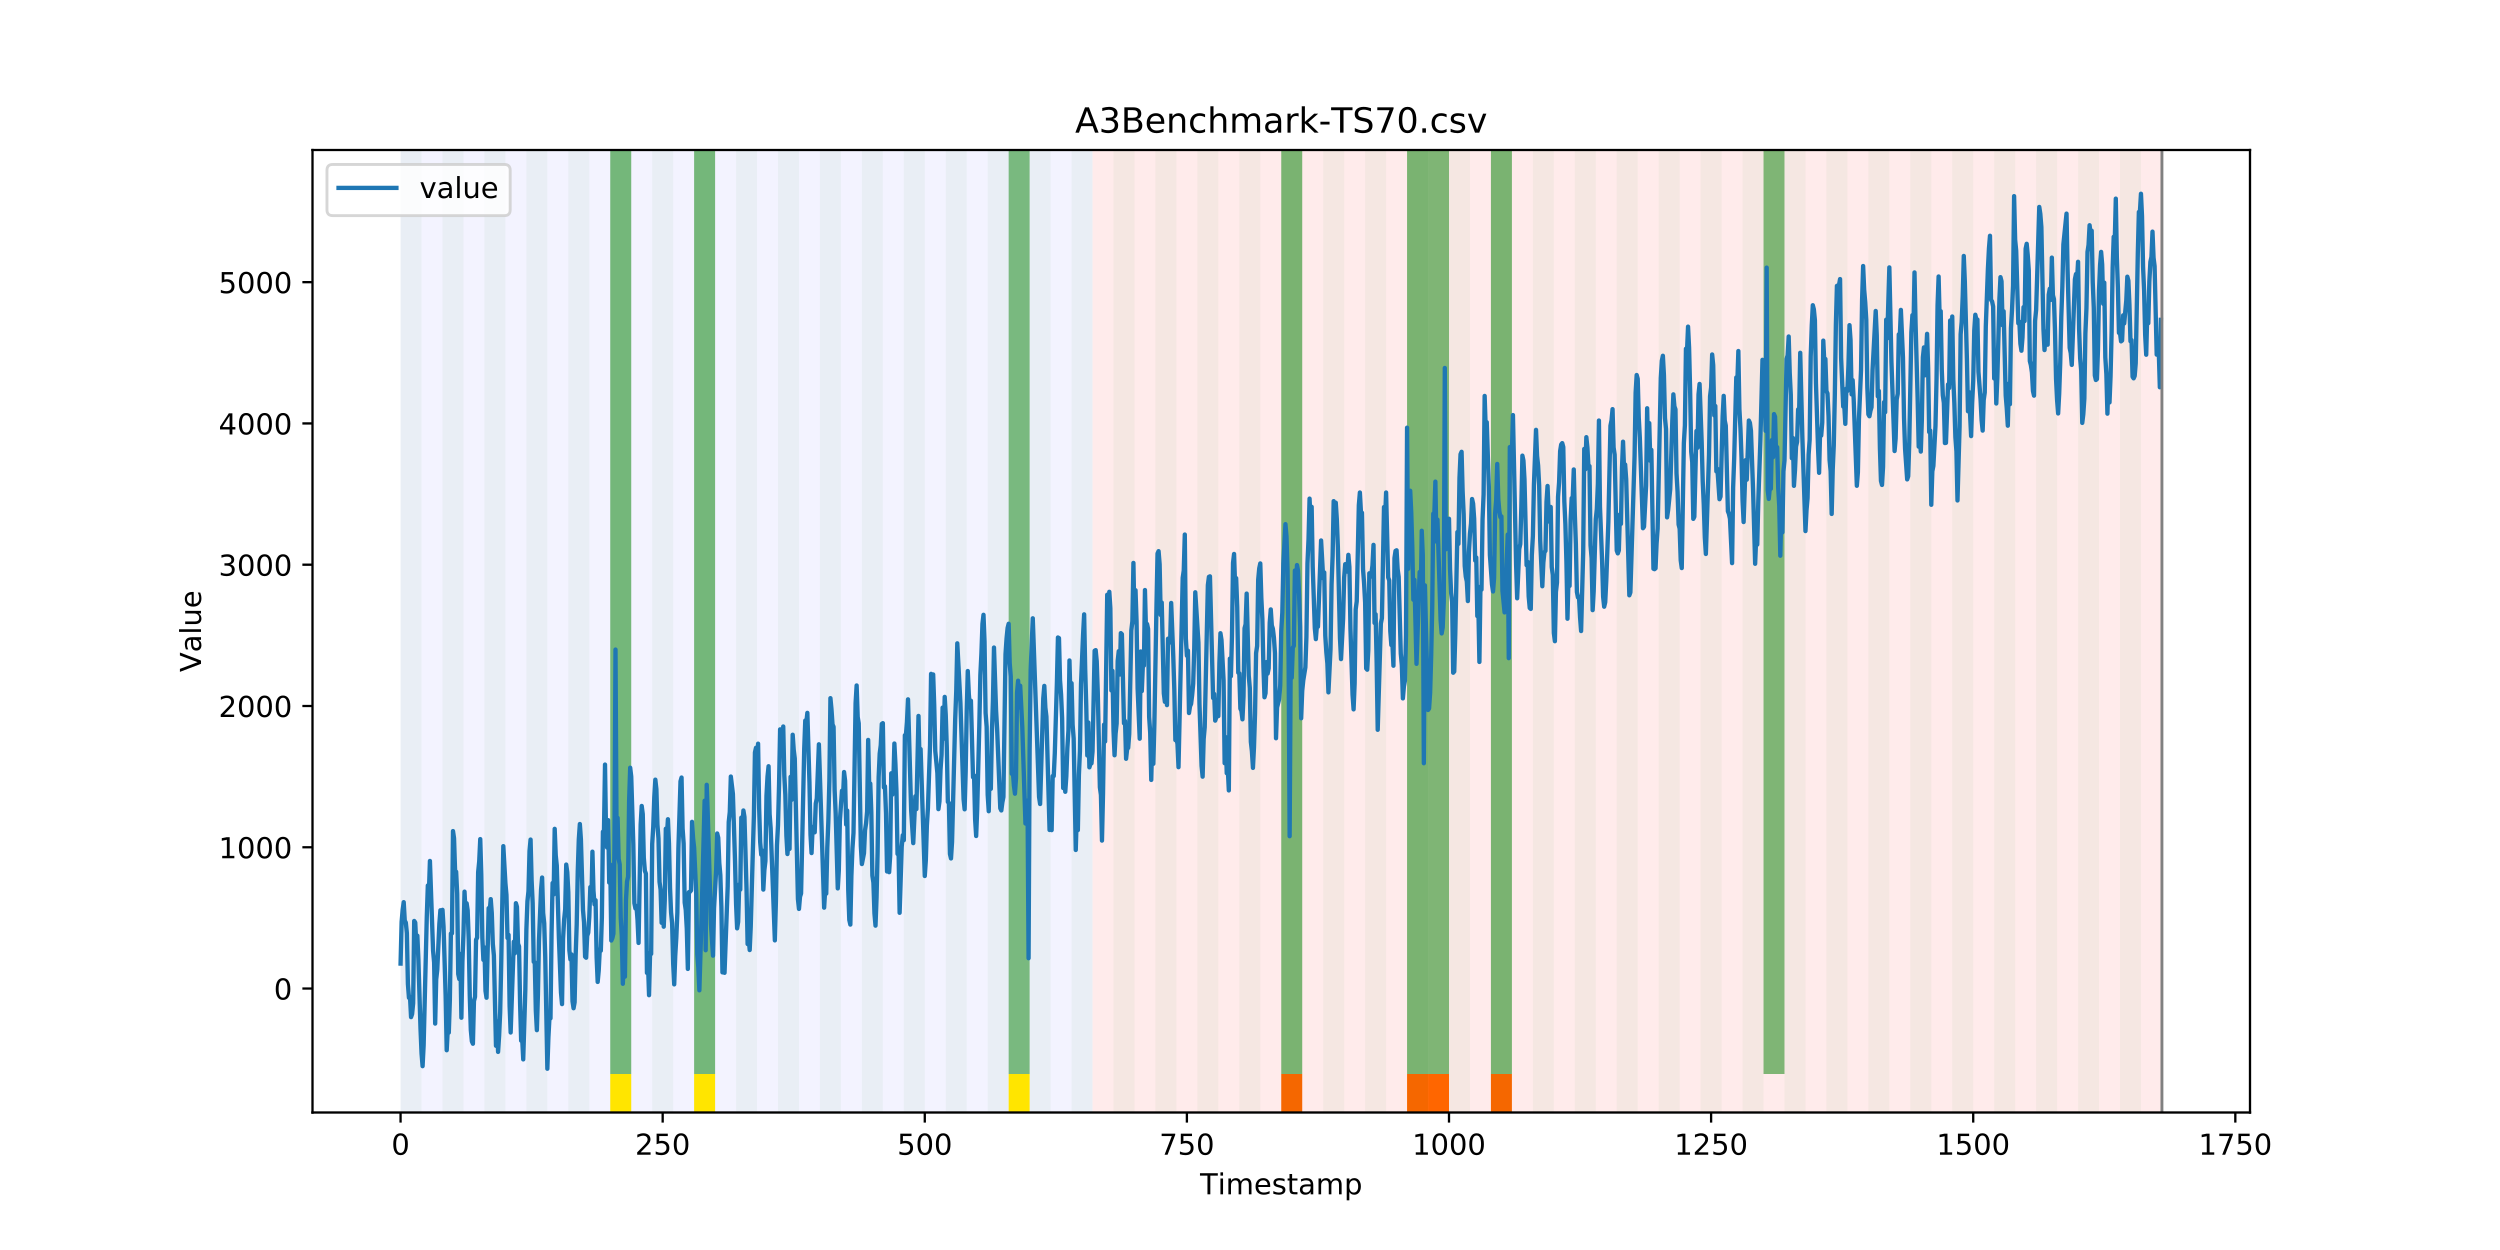 <?xml version="1.0" encoding="utf-8" standalone="no"?>
<!DOCTYPE svg PUBLIC "-//W3C//DTD SVG 1.1//EN"
  "http://www.w3.org/Graphics/SVG/1.1/DTD/svg11.dtd">
<!-- Created with matplotlib (https://matplotlib.org/) -->
<svg height="432pt" version="1.1" viewBox="0 0 864 432" width="864pt" xmlns="http://www.w3.org/2000/svg" xmlns:xlink="http://www.w3.org/1999/xlink">
 <defs>
  <style type="text/css">
*{stroke-linecap:butt;stroke-linejoin:round;}
  </style>
 </defs>
 <g id="figure_1">
  <g id="patch_1">
   <path d="M 0 432 
L 864 432 
L 864 0 
L 0 0 
z
" style="fill:#ffffff;"/>
  </g>
  <g id="axes_1">
   <g id="patch_2">
    <path d="M 108 384.48 
L 777.6 384.48 
L 777.6 51.84 
L 108 51.84 
z
" style="fill:#ffffff;"/>
   </g>
   <g id="patch_3">
    <path clip-path="url(#pd9ce1d34fd)" d="M 138.436 384.48 
L 138.436 51.84 
L 377.579 51.84 
L 377.579 384.48 
z
" style="fill:#0000ff;opacity:0.05;"/>
   </g>
   <g id="patch_4">
    <path clip-path="url(#pd9ce1d34fd)" d="M 377.579 384.48 
L 377.579 51.84 
L 747.164 51.84 
L 747.164 384.48 
z
" style="fill:#ff0000;opacity:0.08;"/>
   </g>
   <g id="patch_5">
    <path clip-path="url(#pd9ce1d34fd)" d="M 138.436 384.48 
L 138.436 51.84 
L 145.683 51.84 
L 145.683 384.48 
z
" style="fill:#008000;opacity:0.04;"/>
   </g>
   <g id="patch_6">
    <path clip-path="url(#pd9ce1d34fd)" d="M 152.93 384.48 
L 152.93 51.84 
L 160.177 51.84 
L 160.177 384.48 
z
" style="fill:#008000;opacity:0.04;"/>
   </g>
   <g id="patch_7">
    <path clip-path="url(#pd9ce1d34fd)" d="M 167.423 384.48 
L 167.423 51.84 
L 174.67 51.84 
L 174.67 384.48 
z
" style="fill:#008000;opacity:0.04;"/>
   </g>
   <g id="patch_8">
    <path clip-path="url(#pd9ce1d34fd)" d="M 181.917 384.48 
L 181.917 51.84 
L 189.164 51.84 
L 189.164 384.48 
z
" style="fill:#008000;opacity:0.04;"/>
   </g>
   <g id="patch_9">
    <path clip-path="url(#pd9ce1d34fd)" d="M 196.41 384.48 
L 196.41 51.84 
L 203.657 51.84 
L 203.657 384.48 
z
" style="fill:#008000;opacity:0.04;"/>
   </g>
   <g id="patch_10">
    <path clip-path="url(#pd9ce1d34fd)" d="M 442.8 384.48 
L 442.8 371.174 
L 450.047 371.174 
L 450.047 384.48 
z
" style="fill:#ff6600;"/>
   </g>
   <g id="patch_11">
    <path clip-path="url(#pd9ce1d34fd)" d="M 210.904 384.48 
L 210.904 51.84 
L 218.151 51.84 
L 218.151 384.48 
z
" style="fill:#008000;opacity:0.04;"/>
   </g>
   <g id="patch_12">
    <path clip-path="url(#pd9ce1d34fd)" d="M 210.904 371.174 
L 210.904 51.84 
L 218.151 51.84 
L 218.151 371.174 
z
" style="fill:#008000;opacity:0.5;"/>
   </g>
   <g id="patch_13">
    <path clip-path="url(#pd9ce1d34fd)" d="M 210.904 384.48 
L 210.904 371.174 
L 218.151 371.174 
L 218.151 384.48 
z
" style="fill:#ffe500;"/>
   </g>
   <g id="patch_14">
    <path clip-path="url(#pd9ce1d34fd)" d="M 225.397 384.48 
L 225.397 51.84 
L 232.644 51.84 
L 232.644 384.48 
z
" style="fill:#008000;opacity:0.04;"/>
   </g>
   <g id="patch_15">
    <path clip-path="url(#pd9ce1d34fd)" d="M 239.891 384.48 
L 239.891 51.84 
L 247.138 51.84 
L 247.138 384.48 
z
" style="fill:#008000;opacity:0.04;"/>
   </g>
   <g id="patch_16">
    <path clip-path="url(#pd9ce1d34fd)" d="M 239.891 371.174 
L 239.891 51.84 
L 247.138 51.84 
L 247.138 371.174 
z
" style="fill:#008000;opacity:0.5;"/>
   </g>
   <g id="patch_17">
    <path clip-path="url(#pd9ce1d34fd)" d="M 239.891 384.48 
L 239.891 371.174 
L 247.138 371.174 
L 247.138 384.48 
z
" style="fill:#ffe500;"/>
   </g>
   <g id="patch_18">
    <path clip-path="url(#pd9ce1d34fd)" d="M 486.281 384.48 
L 486.281 371.174 
L 493.527 371.174 
L 493.527 384.48 
z
" style="fill:#ff6600;"/>
   </g>
   <g id="patch_19">
    <path clip-path="url(#pd9ce1d34fd)" d="M 254.384 384.48 
L 254.384 51.84 
L 261.631 51.84 
L 261.631 384.48 
z
" style="fill:#008000;opacity:0.04;"/>
   </g>
   <g id="patch_20">
    <path clip-path="url(#pd9ce1d34fd)" d="M 493.527 384.48 
L 493.527 371.174 
L 500.774 371.174 
L 500.774 384.48 
z
" style="fill:#ff6600;"/>
   </g>
   <g id="patch_21">
    <path clip-path="url(#pd9ce1d34fd)" d="M 268.878 384.48 
L 268.878 51.84 
L 276.125 51.84 
L 276.125 384.48 
z
" style="fill:#008000;opacity:0.04;"/>
   </g>
   <g id="patch_22">
    <path clip-path="url(#pd9ce1d34fd)" d="M 515.268 384.48 
L 515.268 371.174 
L 522.514 371.174 
L 522.514 384.48 
z
" style="fill:#ff6600;"/>
   </g>
   <g id="patch_23">
    <path clip-path="url(#pd9ce1d34fd)" d="M 283.371 384.48 
L 283.371 51.84 
L 290.618 51.84 
L 290.618 384.48 
z
" style="fill:#008000;opacity:0.04;"/>
   </g>
   <g id="patch_24">
    <path clip-path="url(#pd9ce1d34fd)" d="M 297.865 384.48 
L 297.865 51.84 
L 305.112 51.84 
L 305.112 384.48 
z
" style="fill:#008000;opacity:0.04;"/>
   </g>
   <g id="patch_25">
    <path clip-path="url(#pd9ce1d34fd)" d="M 312.358 384.48 
L 312.358 51.84 
L 319.605 51.84 
L 319.605 384.48 
z
" style="fill:#008000;opacity:0.04;"/>
   </g>
   <g id="patch_26">
    <path clip-path="url(#pd9ce1d34fd)" d="M 326.852 384.48 
L 326.852 51.84 
L 334.099 51.84 
L 334.099 384.48 
z
" style="fill:#008000;opacity:0.04;"/>
   </g>
   <g id="patch_27">
    <path clip-path="url(#pd9ce1d34fd)" d="M 341.345 384.48 
L 341.345 51.84 
L 348.592 51.84 
L 348.592 384.48 
z
" style="fill:#008000;opacity:0.04;"/>
   </g>
   <g id="patch_28">
    <path clip-path="url(#pd9ce1d34fd)" d="M 348.592 371.174 
L 348.592 51.84 
L 355.839 51.84 
L 355.839 371.174 
z
" style="fill:#008000;opacity:0.5;"/>
   </g>
   <g id="patch_29">
    <path clip-path="url(#pd9ce1d34fd)" d="M 348.592 384.48 
L 348.592 371.174 
L 355.839 371.174 
L 355.839 384.48 
z
" style="fill:#ffe500;"/>
   </g>
   <g id="patch_30">
    <path clip-path="url(#pd9ce1d34fd)" d="M 355.839 384.48 
L 355.839 51.84 
L 363.086 51.84 
L 363.086 384.48 
z
" style="fill:#008000;opacity:0.04;"/>
   </g>
   <g id="patch_31">
    <path clip-path="url(#pd9ce1d34fd)" d="M 370.332 384.48 
L 370.332 51.84 
L 377.579 51.84 
L 377.579 384.48 
z
" style="fill:#008000;opacity:0.04;"/>
   </g>
   <g id="patch_32">
    <path clip-path="url(#pd9ce1d34fd)" d="M 384.826 384.48 
L 384.826 51.84 
L 392.073 51.84 
L 392.073 384.48 
z
" style="fill:#008000;opacity:0.04;"/>
   </g>
   <g id="patch_33">
    <path clip-path="url(#pd9ce1d34fd)" d="M 399.319 384.48 
L 399.319 51.84 
L 406.566 51.84 
L 406.566 384.48 
z
" style="fill:#008000;opacity:0.04;"/>
   </g>
   <g id="patch_34">
    <path clip-path="url(#pd9ce1d34fd)" d="M 413.813 384.48 
L 413.813 51.84 
L 421.06 51.84 
L 421.06 384.48 
z
" style="fill:#008000;opacity:0.04;"/>
   </g>
   <g id="patch_35">
    <path clip-path="url(#pd9ce1d34fd)" d="M 428.306 384.48 
L 428.306 51.84 
L 435.553 51.84 
L 435.553 384.48 
z
" style="fill:#008000;opacity:0.04;"/>
   </g>
   <g id="patch_36">
    <path clip-path="url(#pd9ce1d34fd)" d="M 442.8 384.48 
L 442.8 51.84 
L 450.047 51.84 
L 450.047 384.48 
z
" style="fill:#008000;opacity:0.04;"/>
   </g>
   <g id="patch_37">
    <path clip-path="url(#pd9ce1d34fd)" d="M 442.8 371.174 
L 442.8 51.84 
L 450.047 51.84 
L 450.047 371.174 
z
" style="fill:#008000;opacity:0.5;"/>
   </g>
   <g id="patch_38">
    <path clip-path="url(#pd9ce1d34fd)" d="M 457.294 384.48 
L 457.294 51.84 
L 464.54 51.84 
L 464.54 384.48 
z
" style="fill:#008000;opacity:0.04;"/>
   </g>
   <g id="patch_39">
    <path clip-path="url(#pd9ce1d34fd)" d="M 471.787 384.48 
L 471.787 51.84 
L 479.034 51.84 
L 479.034 384.48 
z
" style="fill:#008000;opacity:0.04;"/>
   </g>
   <g id="patch_40">
    <path clip-path="url(#pd9ce1d34fd)" d="M 486.281 384.48 
L 486.281 51.84 
L 493.527 51.84 
L 493.527 384.48 
z
" style="fill:#008000;opacity:0.04;"/>
   </g>
   <g id="patch_41">
    <path clip-path="url(#pd9ce1d34fd)" d="M 486.281 371.174 
L 486.281 51.84 
L 493.527 51.84 
L 493.527 371.174 
z
" style="fill:#008000;opacity:0.5;"/>
   </g>
   <g id="patch_42">
    <path clip-path="url(#pd9ce1d34fd)" d="M 493.527 371.174 
L 493.527 51.84 
L 500.774 51.84 
L 500.774 371.174 
z
" style="fill:#008000;opacity:0.5;"/>
   </g>
   <g id="patch_43">
    <path clip-path="url(#pd9ce1d34fd)" d="M 500.774 384.48 
L 500.774 51.84 
L 508.021 51.84 
L 508.021 384.48 
z
" style="fill:#008000;opacity:0.04;"/>
   </g>
   <g id="patch_44">
    <path clip-path="url(#pd9ce1d34fd)" d="M 515.268 384.48 
L 515.268 51.84 
L 522.514 51.84 
L 522.514 384.48 
z
" style="fill:#008000;opacity:0.04;"/>
   </g>
   <g id="patch_45">
    <path clip-path="url(#pd9ce1d34fd)" d="M 515.268 371.174 
L 515.268 51.84 
L 522.514 51.84 
L 522.514 371.174 
z
" style="fill:#008000;opacity:0.5;"/>
   </g>
   <g id="patch_46">
    <path clip-path="url(#pd9ce1d34fd)" d="M 529.761 384.48 
L 529.761 51.84 
L 537.008 51.84 
L 537.008 384.48 
z
" style="fill:#008000;opacity:0.04;"/>
   </g>
   <g id="patch_47">
    <path clip-path="url(#pd9ce1d34fd)" d="M 544.255 384.48 
L 544.255 51.84 
L 551.501 51.84 
L 551.501 384.48 
z
" style="fill:#008000;opacity:0.04;"/>
   </g>
   <g id="patch_48">
    <path clip-path="url(#pd9ce1d34fd)" d="M 558.748 384.48 
L 558.748 51.84 
L 565.995 51.84 
L 565.995 384.48 
z
" style="fill:#008000;opacity:0.04;"/>
   </g>
   <g id="patch_49">
    <path clip-path="url(#pd9ce1d34fd)" d="M 573.242 384.48 
L 573.242 51.84 
L 580.488 51.84 
L 580.488 384.48 
z
" style="fill:#008000;opacity:0.04;"/>
   </g>
   <g id="patch_50">
    <path clip-path="url(#pd9ce1d34fd)" d="M 587.735 384.48 
L 587.735 51.84 
L 594.982 51.84 
L 594.982 384.48 
z
" style="fill:#008000;opacity:0.04;"/>
   </g>
   <g id="patch_51">
    <path clip-path="url(#pd9ce1d34fd)" d="M 602.229 384.48 
L 602.229 51.84 
L 609.475 51.84 
L 609.475 384.48 
z
" style="fill:#008000;opacity:0.04;"/>
   </g>
   <g id="patch_52">
    <path clip-path="url(#pd9ce1d34fd)" d="M 609.475 371.174 
L 609.475 51.84 
L 616.722 51.84 
L 616.722 371.174 
z
" style="fill:#008000;opacity:0.5;"/>
   </g>
   <g id="patch_53">
    <path clip-path="url(#pd9ce1d34fd)" d="M 616.722 384.48 
L 616.722 51.84 
L 623.969 51.84 
L 623.969 384.48 
z
" style="fill:#008000;opacity:0.04;"/>
   </g>
   <g id="patch_54">
    <path clip-path="url(#pd9ce1d34fd)" d="M 631.216 384.48 
L 631.216 51.84 
L 638.462 51.84 
L 638.462 384.48 
z
" style="fill:#008000;opacity:0.04;"/>
   </g>
   <g id="patch_55">
    <path clip-path="url(#pd9ce1d34fd)" d="M 645.709 384.48 
L 645.709 51.84 
L 652.956 51.84 
L 652.956 384.48 
z
" style="fill:#008000;opacity:0.04;"/>
   </g>
   <g id="patch_56">
    <path clip-path="url(#pd9ce1d34fd)" d="M 660.203 384.48 
L 660.203 51.84 
L 667.449 51.84 
L 667.449 384.48 
z
" style="fill:#008000;opacity:0.04;"/>
   </g>
   <g id="patch_57">
    <path clip-path="url(#pd9ce1d34fd)" d="M 674.696 384.48 
L 674.696 51.84 
L 681.943 51.84 
L 681.943 384.48 
z
" style="fill:#008000;opacity:0.04;"/>
   </g>
   <g id="patch_58">
    <path clip-path="url(#pd9ce1d34fd)" d="M 689.19 384.48 
L 689.19 51.84 
L 696.436 51.84 
L 696.436 384.48 
z
" style="fill:#008000;opacity:0.04;"/>
   </g>
   <g id="patch_59">
    <path clip-path="url(#pd9ce1d34fd)" d="M 703.683 384.48 
L 703.683 51.84 
L 710.93 51.84 
L 710.93 384.48 
z
" style="fill:#008000;opacity:0.04;"/>
   </g>
   <g id="patch_60">
    <path clip-path="url(#pd9ce1d34fd)" d="M 718.177 384.48 
L 718.177 51.84 
L 725.423 51.84 
L 725.423 384.48 
z
" style="fill:#008000;opacity:0.04;"/>
   </g>
   <g id="patch_61">
    <path clip-path="url(#pd9ce1d34fd)" d="M 732.67 384.48 
L 732.67 51.84 
L 739.917 51.84 
L 739.917 384.48 
z
" style="fill:#008000;opacity:0.04;"/>
   </g>
   <g id="matplotlib.axis_1">
    <g id="xtick_1">
     <g id="line2d_1">
      <defs>
       <path d="M 0 0 
L 0 3.5 
" id="m6c5f9e47a3" style="stroke:#000000;stroke-width:0.8;"/>
      </defs>
      <g>
       <use style="stroke:#000000;stroke-width:0.8;" x="138.436" xlink:href="#m6c5f9e47a3" y="384.48"/>
      </g>
     </g>
     <g id="text_1">
      <!-- 0 -->
      <defs>
       <path d="M 31.781 66.406 
Q 24.172 66.406 20.328 58.906 
Q 16.5 51.422 16.5 36.375 
Q 16.5 21.391 20.328 13.891 
Q 24.172 6.391 31.781 6.391 
Q 39.453 6.391 43.281 13.891 
Q 47.125 21.391 47.125 36.375 
Q 47.125 51.422 43.281 58.906 
Q 39.453 66.406 31.781 66.406 
z
M 31.781 74.219 
Q 44.047 74.219 50.516 64.516 
Q 56.984 54.828 56.984 36.375 
Q 56.984 17.969 50.516 8.266 
Q 44.047 -1.422 31.781 -1.422 
Q 19.531 -1.422 13.062 8.266 
Q 6.594 17.969 6.594 36.375 
Q 6.594 54.828 13.062 64.516 
Q 19.531 74.219 31.781 74.219 
z
" id="DejaVuSans-48"/>
      </defs>
      <g transform="translate(135.255 399.078)scale(0.1 -0.1)">
       <use xlink:href="#DejaVuSans-48"/>
      </g>
     </g>
    </g>
    <g id="xtick_2">
     <g id="line2d_2">
      <g>
       <use style="stroke:#000000;stroke-width:0.8;" x="229.021" xlink:href="#m6c5f9e47a3" y="384.48"/>
      </g>
     </g>
     <g id="text_2">
      <!-- 250 -->
      <defs>
       <path d="M 19.188 8.297 
L 53.609 8.297 
L 53.609 0 
L 7.328 0 
L 7.328 8.297 
Q 12.938 14.109 22.625 23.891 
Q 32.328 33.688 34.812 36.531 
Q 39.547 41.844 41.422 45.531 
Q 43.312 49.219 43.312 52.781 
Q 43.312 58.594 39.234 62.25 
Q 35.156 65.922 28.609 65.922 
Q 23.969 65.922 18.812 64.312 
Q 13.672 62.703 7.812 59.422 
L 7.812 69.391 
Q 13.766 71.781 18.938 73 
Q 24.125 74.219 28.422 74.219 
Q 39.75 74.219 46.484 68.547 
Q 53.219 62.891 53.219 53.422 
Q 53.219 48.922 51.531 44.891 
Q 49.859 40.875 45.406 35.406 
Q 44.188 33.984 37.641 27.219 
Q 31.109 20.453 19.188 8.297 
z
" id="DejaVuSans-50"/>
       <path d="M 10.797 72.906 
L 49.516 72.906 
L 49.516 64.594 
L 19.828 64.594 
L 19.828 46.734 
Q 21.969 47.469 24.109 47.828 
Q 26.266 48.188 28.422 48.188 
Q 40.625 48.188 47.75 41.5 
Q 54.891 34.812 54.891 23.391 
Q 54.891 11.625 47.562 5.094 
Q 40.234 -1.422 26.906 -1.422 
Q 22.312 -1.422 17.547 -0.641 
Q 12.797 0.141 7.719 1.703 
L 7.719 11.625 
Q 12.109 9.234 16.797 8.062 
Q 21.484 6.891 26.703 6.891 
Q 35.156 6.891 40.078 11.328 
Q 45.016 15.766 45.016 23.391 
Q 45.016 31 40.078 35.438 
Q 35.156 39.891 26.703 39.891 
Q 22.75 39.891 18.812 39.016 
Q 14.891 38.141 10.797 36.281 
z
" id="DejaVuSans-53"/>
      </defs>
      <g transform="translate(219.477 399.078)scale(0.1 -0.1)">
       <use xlink:href="#DejaVuSans-50"/>
       <use x="63.623" xlink:href="#DejaVuSans-53"/>
       <use x="127.246" xlink:href="#DejaVuSans-48"/>
      </g>
     </g>
    </g>
    <g id="xtick_3">
     <g id="line2d_3">
      <g>
       <use style="stroke:#000000;stroke-width:0.8;" x="319.605" xlink:href="#m6c5f9e47a3" y="384.48"/>
      </g>
     </g>
     <g id="text_3">
      <!-- 500 -->
      <g transform="translate(310.061 399.078)scale(0.1 -0.1)">
       <use xlink:href="#DejaVuSans-53"/>
       <use x="63.623" xlink:href="#DejaVuSans-48"/>
       <use x="127.246" xlink:href="#DejaVuSans-48"/>
      </g>
     </g>
    </g>
    <g id="xtick_4">
     <g id="line2d_4">
      <g>
       <use style="stroke:#000000;stroke-width:0.8;" x="410.19" xlink:href="#m6c5f9e47a3" y="384.48"/>
      </g>
     </g>
     <g id="text_4">
      <!-- 750 -->
      <defs>
       <path d="M 8.203 72.906 
L 55.078 72.906 
L 55.078 68.703 
L 28.609 0 
L 18.312 0 
L 43.219 64.594 
L 8.203 64.594 
z
" id="DejaVuSans-55"/>
      </defs>
      <g transform="translate(400.646 399.078)scale(0.1 -0.1)">
       <use xlink:href="#DejaVuSans-55"/>
       <use x="63.623" xlink:href="#DejaVuSans-53"/>
       <use x="127.246" xlink:href="#DejaVuSans-48"/>
      </g>
     </g>
    </g>
    <g id="xtick_5">
     <g id="line2d_5">
      <g>
       <use style="stroke:#000000;stroke-width:0.8;" x="500.774" xlink:href="#m6c5f9e47a3" y="384.48"/>
      </g>
     </g>
     <g id="text_5">
      <!-- 1000 -->
      <defs>
       <path d="M 12.406 8.297 
L 28.516 8.297 
L 28.516 63.922 
L 10.984 60.406 
L 10.984 69.391 
L 28.422 72.906 
L 38.281 72.906 
L 38.281 8.297 
L 54.391 8.297 
L 54.391 0 
L 12.406 0 
z
" id="DejaVuSans-49"/>
      </defs>
      <g transform="translate(488.049 399.078)scale(0.1 -0.1)">
       <use xlink:href="#DejaVuSans-49"/>
       <use x="63.623" xlink:href="#DejaVuSans-48"/>
       <use x="127.246" xlink:href="#DejaVuSans-48"/>
       <use x="190.869" xlink:href="#DejaVuSans-48"/>
      </g>
     </g>
    </g>
    <g id="xtick_6">
     <g id="line2d_6">
      <g>
       <use style="stroke:#000000;stroke-width:0.8;" x="591.358" xlink:href="#m6c5f9e47a3" y="384.48"/>
      </g>
     </g>
     <g id="text_6">
      <!-- 1250 -->
      <g transform="translate(578.633 399.078)scale(0.1 -0.1)">
       <use xlink:href="#DejaVuSans-49"/>
       <use x="63.623" xlink:href="#DejaVuSans-50"/>
       <use x="127.246" xlink:href="#DejaVuSans-53"/>
       <use x="190.869" xlink:href="#DejaVuSans-48"/>
      </g>
     </g>
    </g>
    <g id="xtick_7">
     <g id="line2d_7">
      <g>
       <use style="stroke:#000000;stroke-width:0.8;" x="681.943" xlink:href="#m6c5f9e47a3" y="384.48"/>
      </g>
     </g>
     <g id="text_7">
      <!-- 1500 -->
      <g transform="translate(669.218 399.078)scale(0.1 -0.1)">
       <use xlink:href="#DejaVuSans-49"/>
       <use x="63.623" xlink:href="#DejaVuSans-53"/>
       <use x="127.246" xlink:href="#DejaVuSans-48"/>
       <use x="190.869" xlink:href="#DejaVuSans-48"/>
      </g>
     </g>
    </g>
    <g id="xtick_8">
     <g id="line2d_8">
      <g>
       <use style="stroke:#000000;stroke-width:0.8;" x="772.527" xlink:href="#m6c5f9e47a3" y="384.48"/>
      </g>
     </g>
     <g id="text_8">
      <!-- 1750 -->
      <g transform="translate(759.802 399.078)scale(0.1 -0.1)">
       <use xlink:href="#DejaVuSans-49"/>
       <use x="63.623" xlink:href="#DejaVuSans-55"/>
       <use x="127.246" xlink:href="#DejaVuSans-53"/>
       <use x="190.869" xlink:href="#DejaVuSans-48"/>
      </g>
     </g>
    </g>
    <g id="text_9">
     <!-- Timestamp -->
     <defs>
      <path d="M -0.297 72.906 
L 61.375 72.906 
L 61.375 64.594 
L 35.5 64.594 
L 35.5 0 
L 25.594 0 
L 25.594 64.594 
L -0.297 64.594 
z
" id="DejaVuSans-84"/>
      <path d="M 9.422 54.688 
L 18.406 54.688 
L 18.406 0 
L 9.422 0 
z
M 9.422 75.984 
L 18.406 75.984 
L 18.406 64.594 
L 9.422 64.594 
z
" id="DejaVuSans-105"/>
      <path d="M 52 44.188 
Q 55.375 50.25 60.062 53.125 
Q 64.75 56 71.094 56 
Q 79.641 56 84.281 50.016 
Q 88.922 44.047 88.922 33.016 
L 88.922 0 
L 79.891 0 
L 79.891 32.719 
Q 79.891 40.578 77.094 44.375 
Q 74.312 48.188 68.609 48.188 
Q 61.625 48.188 57.562 43.547 
Q 53.516 38.922 53.516 30.906 
L 53.516 0 
L 44.484 0 
L 44.484 32.719 
Q 44.484 40.625 41.703 44.406 
Q 38.922 48.188 33.109 48.188 
Q 26.219 48.188 22.156 43.531 
Q 18.109 38.875 18.109 30.906 
L 18.109 0 
L 9.078 0 
L 9.078 54.688 
L 18.109 54.688 
L 18.109 46.188 
Q 21.188 51.219 25.484 53.609 
Q 29.781 56 35.688 56 
Q 41.656 56 45.828 52.969 
Q 50 49.953 52 44.188 
z
" id="DejaVuSans-109"/>
      <path d="M 56.203 29.594 
L 56.203 25.203 
L 14.891 25.203 
Q 15.484 15.922 20.484 11.062 
Q 25.484 6.203 34.422 6.203 
Q 39.594 6.203 44.453 7.469 
Q 49.312 8.734 54.109 11.281 
L 54.109 2.781 
Q 49.266 0.734 44.188 -0.344 
Q 39.109 -1.422 33.891 -1.422 
Q 20.797 -1.422 13.156 6.188 
Q 5.516 13.812 5.516 26.812 
Q 5.516 40.234 12.766 48.109 
Q 20.016 56 32.328 56 
Q 43.359 56 49.781 48.891 
Q 56.203 41.797 56.203 29.594 
z
M 47.219 32.234 
Q 47.125 39.594 43.094 43.984 
Q 39.062 48.391 32.422 48.391 
Q 24.906 48.391 20.391 44.141 
Q 15.875 39.891 15.188 32.172 
z
" id="DejaVuSans-101"/>
      <path d="M 44.281 53.078 
L 44.281 44.578 
Q 40.484 46.531 36.375 47.5 
Q 32.281 48.484 27.875 48.484 
Q 21.188 48.484 17.844 46.438 
Q 14.5 44.391 14.5 40.281 
Q 14.5 37.156 16.891 35.375 
Q 19.281 33.594 26.516 31.984 
L 29.594 31.297 
Q 39.156 29.25 43.188 25.516 
Q 47.219 21.781 47.219 15.094 
Q 47.219 7.469 41.188 3.016 
Q 35.156 -1.422 24.609 -1.422 
Q 20.219 -1.422 15.453 -0.562 
Q 10.688 0.297 5.422 2 
L 5.422 11.281 
Q 10.406 8.688 15.234 7.391 
Q 20.062 6.109 24.812 6.109 
Q 31.156 6.109 34.562 8.281 
Q 37.984 10.453 37.984 14.406 
Q 37.984 18.062 35.516 20.016 
Q 33.062 21.969 24.703 23.781 
L 21.578 24.516 
Q 13.234 26.266 9.516 29.906 
Q 5.812 33.547 5.812 39.891 
Q 5.812 47.609 11.281 51.797 
Q 16.75 56 26.812 56 
Q 31.781 56 36.172 55.266 
Q 40.578 54.547 44.281 53.078 
z
" id="DejaVuSans-115"/>
      <path d="M 18.312 70.219 
L 18.312 54.688 
L 36.812 54.688 
L 36.812 47.703 
L 18.312 47.703 
L 18.312 18.016 
Q 18.312 11.328 20.141 9.422 
Q 21.969 7.516 27.594 7.516 
L 36.812 7.516 
L 36.812 0 
L 27.594 0 
Q 17.188 0 13.234 3.875 
Q 9.281 7.766 9.281 18.016 
L 9.281 47.703 
L 2.688 47.703 
L 2.688 54.688 
L 9.281 54.688 
L 9.281 70.219 
z
" id="DejaVuSans-116"/>
      <path d="M 34.281 27.484 
Q 23.391 27.484 19.188 25 
Q 14.984 22.516 14.984 16.5 
Q 14.984 11.719 18.141 8.906 
Q 21.297 6.109 26.703 6.109 
Q 34.188 6.109 38.703 11.406 
Q 43.219 16.703 43.219 25.484 
L 43.219 27.484 
z
M 52.203 31.203 
L 52.203 0 
L 43.219 0 
L 43.219 8.297 
Q 40.141 3.328 35.547 0.953 
Q 30.953 -1.422 24.312 -1.422 
Q 15.922 -1.422 10.953 3.297 
Q 6 8.016 6 15.922 
Q 6 25.141 12.172 29.828 
Q 18.359 34.516 30.609 34.516 
L 43.219 34.516 
L 43.219 35.406 
Q 43.219 41.609 39.141 45 
Q 35.062 48.391 27.688 48.391 
Q 23 48.391 18.547 47.266 
Q 14.109 46.141 10.016 43.891 
L 10.016 52.203 
Q 14.938 54.109 19.578 55.047 
Q 24.219 56 28.609 56 
Q 40.484 56 46.344 49.844 
Q 52.203 43.703 52.203 31.203 
z
" id="DejaVuSans-97"/>
      <path d="M 18.109 8.203 
L 18.109 -20.797 
L 9.078 -20.797 
L 9.078 54.688 
L 18.109 54.688 
L 18.109 46.391 
Q 20.953 51.266 25.266 53.625 
Q 29.594 56 35.594 56 
Q 45.562 56 51.781 48.094 
Q 58.016 40.188 58.016 27.297 
Q 58.016 14.406 51.781 6.484 
Q 45.562 -1.422 35.594 -1.422 
Q 29.594 -1.422 25.266 0.953 
Q 20.953 3.328 18.109 8.203 
z
M 48.688 27.297 
Q 48.688 37.203 44.609 42.844 
Q 40.531 48.484 33.406 48.484 
Q 26.266 48.484 22.188 42.844 
Q 18.109 37.203 18.109 27.297 
Q 18.109 17.391 22.188 11.75 
Q 26.266 6.109 33.406 6.109 
Q 40.531 6.109 44.609 11.75 
Q 48.688 17.391 48.688 27.297 
z
" id="DejaVuSans-112"/>
     </defs>
     <g transform="translate(414.739 412.757)scale(0.1 -0.1)">
      <use xlink:href="#DejaVuSans-84"/>
      <use x="61.037" xlink:href="#DejaVuSans-105"/>
      <use x="88.82" xlink:href="#DejaVuSans-109"/>
      <use x="186.232" xlink:href="#DejaVuSans-101"/>
      <use x="247.756" xlink:href="#DejaVuSans-115"/>
      <use x="299.855" xlink:href="#DejaVuSans-116"/>
      <use x="339.064" xlink:href="#DejaVuSans-97"/>
      <use x="400.344" xlink:href="#DejaVuSans-109"/>
      <use x="497.756" xlink:href="#DejaVuSans-112"/>
     </g>
    </g>
   </g>
   <g id="matplotlib.axis_2">
    <g id="ytick_1">
     <g id="line2d_9">
      <defs>
       <path d="M 0 0 
L -3.5 0 
" id="mef672ff1bf" style="stroke:#000000;stroke-width:0.8;"/>
      </defs>
      <g>
       <use style="stroke:#000000;stroke-width:0.8;" x="108" xlink:href="#mef672ff1bf" y="341.641"/>
      </g>
     </g>
     <g id="text_10">
      <!-- 0 -->
      <g transform="translate(94.638 345.44)scale(0.1 -0.1)">
       <use xlink:href="#DejaVuSans-48"/>
      </g>
     </g>
    </g>
    <g id="ytick_2">
     <g id="line2d_10">
      <g>
       <use style="stroke:#000000;stroke-width:0.8;" x="108" xlink:href="#mef672ff1bf" y="292.817"/>
      </g>
     </g>
     <g id="text_11">
      <!-- 1000 -->
      <g transform="translate(75.55 296.616)scale(0.1 -0.1)">
       <use xlink:href="#DejaVuSans-49"/>
       <use x="63.623" xlink:href="#DejaVuSans-48"/>
       <use x="127.246" xlink:href="#DejaVuSans-48"/>
       <use x="190.869" xlink:href="#DejaVuSans-48"/>
      </g>
     </g>
    </g>
    <g id="ytick_3">
     <g id="line2d_11">
      <g>
       <use style="stroke:#000000;stroke-width:0.8;" x="108" xlink:href="#mef672ff1bf" y="243.992"/>
      </g>
     </g>
     <g id="text_12">
      <!-- 2000 -->
      <g transform="translate(75.55 247.792)scale(0.1 -0.1)">
       <use xlink:href="#DejaVuSans-50"/>
       <use x="63.623" xlink:href="#DejaVuSans-48"/>
       <use x="127.246" xlink:href="#DejaVuSans-48"/>
       <use x="190.869" xlink:href="#DejaVuSans-48"/>
      </g>
     </g>
    </g>
    <g id="ytick_4">
     <g id="line2d_12">
      <g>
       <use style="stroke:#000000;stroke-width:0.8;" x="108" xlink:href="#mef672ff1bf" y="195.168"/>
      </g>
     </g>
     <g id="text_13">
      <!-- 3000 -->
      <defs>
       <path d="M 40.578 39.312 
Q 47.656 37.797 51.625 33 
Q 55.609 28.219 55.609 21.188 
Q 55.609 10.406 48.188 4.484 
Q 40.766 -1.422 27.094 -1.422 
Q 22.516 -1.422 17.656 -0.516 
Q 12.797 0.391 7.625 2.203 
L 7.625 11.719 
Q 11.719 9.328 16.594 8.109 
Q 21.484 6.891 26.812 6.891 
Q 36.078 6.891 40.938 10.547 
Q 45.797 14.203 45.797 21.188 
Q 45.797 27.641 41.281 31.266 
Q 36.766 34.906 28.719 34.906 
L 20.219 34.906 
L 20.219 43.016 
L 29.109 43.016 
Q 36.375 43.016 40.234 45.922 
Q 44.094 48.828 44.094 54.297 
Q 44.094 59.906 40.109 62.906 
Q 36.141 65.922 28.719 65.922 
Q 24.656 65.922 20.016 65.031 
Q 15.375 64.156 9.812 62.312 
L 9.812 71.094 
Q 15.438 72.656 20.344 73.438 
Q 25.25 74.219 29.594 74.219 
Q 40.828 74.219 47.359 69.109 
Q 53.906 64.016 53.906 55.328 
Q 53.906 49.266 50.438 45.094 
Q 46.969 40.922 40.578 39.312 
z
" id="DejaVuSans-51"/>
      </defs>
      <g transform="translate(75.55 198.967)scale(0.1 -0.1)">
       <use xlink:href="#DejaVuSans-51"/>
       <use x="63.623" xlink:href="#DejaVuSans-48"/>
       <use x="127.246" xlink:href="#DejaVuSans-48"/>
       <use x="190.869" xlink:href="#DejaVuSans-48"/>
      </g>
     </g>
    </g>
    <g id="ytick_5">
     <g id="line2d_13">
      <g>
       <use style="stroke:#000000;stroke-width:0.8;" x="108" xlink:href="#mef672ff1bf" y="146.344"/>
      </g>
     </g>
     <g id="text_14">
      <!-- 4000 -->
      <defs>
       <path d="M 37.797 64.312 
L 12.891 25.391 
L 37.797 25.391 
z
M 35.203 72.906 
L 47.609 72.906 
L 47.609 25.391 
L 58.016 25.391 
L 58.016 17.188 
L 47.609 17.188 
L 47.609 0 
L 37.797 0 
L 37.797 17.188 
L 4.891 17.188 
L 4.891 26.703 
z
" id="DejaVuSans-52"/>
      </defs>
      <g transform="translate(75.55 150.143)scale(0.1 -0.1)">
       <use xlink:href="#DejaVuSans-52"/>
       <use x="63.623" xlink:href="#DejaVuSans-48"/>
       <use x="127.246" xlink:href="#DejaVuSans-48"/>
       <use x="190.869" xlink:href="#DejaVuSans-48"/>
      </g>
     </g>
    </g>
    <g id="ytick_6">
     <g id="line2d_14">
      <g>
       <use style="stroke:#000000;stroke-width:0.8;" x="108" xlink:href="#mef672ff1bf" y="97.52"/>
      </g>
     </g>
     <g id="text_15">
      <!-- 5000 -->
      <g transform="translate(75.55 101.319)scale(0.1 -0.1)">
       <use xlink:href="#DejaVuSans-53"/>
       <use x="63.623" xlink:href="#DejaVuSans-48"/>
       <use x="127.246" xlink:href="#DejaVuSans-48"/>
       <use x="190.869" xlink:href="#DejaVuSans-48"/>
      </g>
     </g>
    </g>
    <g id="text_16">
     <!-- Value -->
     <defs>
      <path d="M 28.609 0 
L 0.781 72.906 
L 11.078 72.906 
L 34.188 11.531 
L 57.328 72.906 
L 67.578 72.906 
L 39.797 0 
z
" id="DejaVuSans-86"/>
      <path d="M 9.422 75.984 
L 18.406 75.984 
L 18.406 0 
L 9.422 0 
z
" id="DejaVuSans-108"/>
      <path d="M 8.5 21.578 
L 8.5 54.688 
L 17.484 54.688 
L 17.484 21.922 
Q 17.484 14.156 20.5 10.266 
Q 23.531 6.391 29.594 6.391 
Q 36.859 6.391 41.078 11.031 
Q 45.312 15.672 45.312 23.688 
L 45.312 54.688 
L 54.297 54.688 
L 54.297 0 
L 45.312 0 
L 45.312 8.406 
Q 42.047 3.422 37.719 1 
Q 33.406 -1.422 27.688 -1.422 
Q 18.266 -1.422 13.375 4.438 
Q 8.5 10.297 8.5 21.578 
z
M 31.109 56 
z
" id="DejaVuSans-117"/>
     </defs>
     <g transform="translate(69.47 232.273)rotate(-90)scale(0.1 -0.1)">
      <use xlink:href="#DejaVuSans-86"/>
      <use x="68.299" xlink:href="#DejaVuSans-97"/>
      <use x="129.578" xlink:href="#DejaVuSans-108"/>
      <use x="157.361" xlink:href="#DejaVuSans-117"/>
      <use x="220.74" xlink:href="#DejaVuSans-101"/>
     </g>
    </g>
   </g>
   <g id="line2d_15">
    <path clip-path="url(#pd9ce1d34fd)" d="M 138.436 333.011 
L 138.799 318.621 
L 139.161 314.432 
L 139.523 311.79 
L 139.886 318.184 
L 140.248 318.849 
L 140.61 322.469 
L 140.973 340.06 
L 141.335 344.848 
L 141.697 344.484 
L 142.06 351.517 
L 142.422 350.444 
L 142.784 346.71 
L 143.147 318.287 
L 143.509 318.81 
L 143.871 326.423 
L 144.234 323.366 
L 144.596 331.648 
L 145.321 355.394 
L 145.683 364.036 
L 146.045 368.466 
L 146.408 361.319 
L 147.495 316.812 
L 147.857 306.024 
L 148.219 308.57 
L 148.582 297.548 
L 149.669 328.543 
L 150.031 332.617 
L 150.394 353.75 
L 150.756 338.431 
L 151.118 335.198 
L 151.843 319.263 
L 152.205 314.591 
L 152.568 315.951 
L 152.93 314.443 
L 153.292 320.285 
L 154.017 344.252 
L 154.379 362.962 
L 154.742 355.76 
L 155.104 356.87 
L 155.466 345.777 
L 155.829 322.638 
L 156.191 322.579 
L 156.553 287.217 
L 156.916 289.694 
L 157.278 300.939 
L 157.64 301.276 
L 158.003 308.852 
L 158.365 336.618 
L 158.727 338.357 
L 159.09 329.685 
L 159.452 351.726 
L 159.814 332.268 
L 160.177 322.719 
L 160.539 308.148 
L 160.901 315.63 
L 161.264 312.168 
L 161.626 314.637 
L 161.988 324.783 
L 162.351 344.098 
L 162.713 355.978 
L 163.075 359.876 
L 163.438 360.714 
L 163.8 345.965 
L 164.162 344.53 
L 164.525 324.788 
L 164.887 324.07 
L 165.249 301.419 
L 165.612 297.732 
L 165.974 289.993 
L 166.336 302.358 
L 166.699 324.227 
L 167.061 331.741 
L 167.423 327.44 
L 167.786 342.454 
L 168.148 344.819 
L 168.873 313.867 
L 169.235 314.934 
L 169.597 310.737 
L 169.96 315.577 
L 170.322 326.246 
L 170.684 330.19 
L 171.409 361.431 
L 171.771 352.948 
L 172.134 363.534 
L 172.496 357.929 
L 172.858 349.906 
L 173.221 332.967 
L 173.945 292.432 
L 174.67 305.213 
L 175.032 309.286 
L 175.395 324.172 
L 175.757 323.076 
L 176.119 347.641 
L 176.482 356.829 
L 177.569 325.457 
L 177.931 329.463 
L 178.294 312.149 
L 178.656 313.4 
L 179.018 326.096 
L 179.381 327.096 
L 179.743 346.9 
L 180.105 359.657 
L 180.468 359.013 
L 180.83 366.128 
L 181.555 341.914 
L 181.917 321.234 
L 182.279 311.469 
L 182.642 308.019 
L 183.004 294.111 
L 183.366 290.156 
L 183.729 304.372 
L 184.091 312.138 
L 184.453 332.407 
L 184.816 332.62 
L 185.178 349.215 
L 185.54 356.023 
L 185.903 343.735 
L 186.265 325.163 
L 186.99 307.438 
L 187.352 303.278 
L 187.714 315.566 
L 188.077 319.07 
L 188.439 330.863 
L 189.164 369.36 
L 189.526 358.604 
L 189.888 351.793 
L 190.251 351.938 
L 190.613 322.734 
L 190.975 305.173 
L 191.338 309.125 
L 191.7 286.448 
L 192.062 295.586 
L 192.425 299.156 
L 193.149 323.948 
L 193.874 343.01 
L 194.236 347.018 
L 194.599 324.374 
L 194.961 317.817 
L 195.323 314.268 
L 195.686 298.797 
L 196.048 301.462 
L 196.41 308.455 
L 196.773 328.402 
L 197.135 331.575 
L 197.497 329.848 
L 197.86 346.054 
L 198.222 348.45 
L 198.584 346.393 
L 198.947 330.186 
L 199.309 319.573 
L 199.671 301.108 
L 200.034 290.084 
L 200.396 284.783 
L 200.758 290.03 
L 201.483 314.507 
L 201.845 318.811 
L 202.208 330.63 
L 202.57 330.986 
L 202.932 323.409 
L 203.295 322.335 
L 203.657 316.876 
L 204.019 306.579 
L 204.382 311.089 
L 204.744 294.336 
L 205.106 307.84 
L 205.469 312.58 
L 205.831 311.111 
L 206.194 330.777 
L 206.556 339.356 
L 206.918 335.439 
L 207.281 328.12 
L 207.643 328.57 
L 208.005 317.098 
L 208.368 287.454 
L 208.73 287.057 
L 209.092 264.237 
L 209.455 288.441 
L 209.817 292.912 
L 210.179 283.441 
L 210.542 305.025 
L 210.904 298.785 
L 211.266 325.047 
L 211.629 324.239 
L 211.991 322.656 
L 212.353 292.929 
L 212.716 224.491 
L 213.078 287.973 
L 213.44 282.646 
L 213.803 296.767 
L 214.165 298.775 
L 214.527 317.239 
L 214.89 323.373 
L 215.252 339.991 
L 215.614 332.173 
L 215.977 337.539 
L 216.339 310.993 
L 216.701 304.665 
L 217.064 302.952 
L 217.426 276.672 
L 217.788 265.321 
L 218.151 268.35 
L 218.875 291.812 
L 219.238 312.132 
L 219.6 313.961 
L 219.962 313.159 
L 220.325 317.924 
L 220.687 325.879 
L 221.412 285.001 
L 221.774 278.543 
L 222.136 281.351 
L 222.499 296.45 
L 222.861 300.934 
L 223.223 301.926 
L 223.586 336.233 
L 223.948 333.103 
L 224.31 343.943 
L 224.673 329.322 
L 225.035 329.667 
L 225.397 291.666 
L 225.76 285.788 
L 226.122 275.506 
L 226.484 269.447 
L 226.847 272.758 
L 227.209 285.02 
L 227.571 289.807 
L 227.934 304.787 
L 228.296 307.433 
L 228.658 318.921 
L 229.021 312.85 
L 229.383 320.265 
L 229.745 311.146 
L 230.108 286.4 
L 230.47 289.034 
L 230.832 283.129 
L 231.195 291.566 
L 231.557 306.923 
L 231.919 315.342 
L 232.282 319.06 
L 232.644 332.955 
L 233.006 340.202 
L 233.369 330.235 
L 233.731 324.078 
L 234.094 315.445 
L 234.456 293.134 
L 235.181 270.02 
L 235.543 268.719 
L 235.905 286.323 
L 236.268 291.525 
L 236.63 311.929 
L 236.992 314.464 
L 237.355 321.036 
L 237.717 334.866 
L 238.079 308.324 
L 238.442 308.215 
L 238.804 307.747 
L 239.166 284.03 
L 239.529 289.709 
L 239.891 293.004 
L 240.616 308.982 
L 240.978 329.748 
L 241.34 334.352 
L 241.703 342.26 
L 242.427 317.845 
L 243.514 276.727 
L 243.877 328.398 
L 244.239 271.225 
L 244.601 281.497 
L 245.326 306.101 
L 245.688 319.291 
L 246.413 330.282 
L 246.775 313.807 
L 247.5 300.733 
L 247.862 288.05 
L 248.225 289.541 
L 248.587 298.244 
L 248.949 302.441 
L 249.312 313.541 
L 249.674 336.048 
L 250.036 330.909 
L 250.399 336.205 
L 251.486 306.438 
L 251.848 284.08 
L 252.21 280.657 
L 252.573 268.37 
L 253.297 274.393 
L 254.022 297.548 
L 254.384 312.409 
L 254.747 320.838 
L 255.109 318.564 
L 255.471 305.682 
L 255.834 307.451 
L 256.196 282.573 
L 256.558 285.921 
L 256.921 280.104 
L 257.283 282.342 
L 258.008 307.547 
L 258.37 326.257 
L 258.732 324.155 
L 259.095 328.332 
L 259.457 320.224 
L 260.182 294.187 
L 260.544 282.021 
L 260.906 260.059 
L 261.269 258.43 
L 261.631 262.259 
L 261.994 257.016 
L 262.356 279.138 
L 262.718 291.05 
L 263.081 295.369 
L 263.443 293.969 
L 263.805 307.442 
L 264.168 300.708 
L 264.53 297.584 
L 264.892 275.038 
L 265.255 268.356 
L 265.617 264.813 
L 265.979 281.35 
L 266.342 286.232 
L 267.791 324.995 
L 268.153 311.558 
L 268.516 292.136 
L 268.878 285.165 
L 269.24 271.182 
L 269.603 252.063 
L 269.965 258.781 
L 270.327 256.557 
L 270.69 251.078 
L 271.052 267.983 
L 271.414 274.667 
L 271.777 288.838 
L 272.139 295.149 
L 272.501 290.936 
L 272.864 293.378 
L 273.226 268.481 
L 273.588 276.426 
L 273.951 253.927 
L 274.313 259.191 
L 274.675 262.19 
L 275.762 310.702 
L 276.125 314.132 
L 276.487 309.888 
L 276.849 308.793 
L 277.936 258.785 
L 278.299 249.026 
L 278.661 249.737 
L 279.023 246.364 
L 279.748 270.479 
L 280.11 288.459 
L 280.473 294.818 
L 280.835 286.146 
L 281.197 285.709 
L 281.56 287.65 
L 281.922 277.708 
L 282.284 275.978 
L 283.009 257.229 
L 284.821 313.695 
L 285.183 307.605 
L 285.545 308.838 
L 285.908 292.977 
L 286.27 283.999 
L 286.632 269.774 
L 286.995 241.286 
L 287.357 245.086 
L 287.719 250.395 
L 288.082 251.185 
L 288.444 272.966 
L 288.806 281.055 
L 289.531 307.033 
L 289.894 300.856 
L 290.256 283.791 
L 290.981 273.283 
L 291.343 275.605 
L 291.705 266.813 
L 292.068 269.85 
L 292.43 284.967 
L 292.792 280.122 
L 293.155 307.675 
L 293.517 317.921 
L 293.879 319.537 
L 294.242 302.647 
L 294.604 293.233 
L 294.966 287.893 
L 295.691 243.011 
L 296.053 236.894 
L 296.416 247.796 
L 296.778 250.005 
L 297.503 292.294 
L 297.865 298.612 
L 298.59 294.888 
L 298.952 286.959 
L 299.314 284.543 
L 299.677 280.456 
L 300.039 255.715 
L 300.401 271.666 
L 300.764 270.795 
L 301.126 280.691 
L 301.488 302.595 
L 301.851 305.04 
L 302.213 315.718 
L 302.575 319.903 
L 302.938 310.193 
L 303.3 294.367 
L 303.662 268.53 
L 304.025 260.423 
L 304.387 257.582 
L 304.749 250.199 
L 305.112 249.929 
L 305.474 272.153 
L 305.836 271.732 
L 306.199 281.126 
L 306.561 301.183 
L 306.923 295.419 
L 307.286 301.427 
L 307.648 295.712 
L 308.01 267.257 
L 308.373 274.639 
L 308.735 270.313 
L 309.097 256.959 
L 309.46 264.043 
L 309.822 273.521 
L 310.184 295.126 
L 310.547 294.505 
L 310.909 315.463 
L 311.634 292.609 
L 311.996 288.643 
L 312.358 290.377 
L 312.721 254.094 
L 313.083 254.041 
L 313.445 249.546 
L 313.808 241.693 
L 314.895 280.077 
L 315.619 291.386 
L 316.344 275.19 
L 316.706 279.625 
L 317.431 247.429 
L 317.794 263.065 
L 318.156 258.868 
L 319.605 302.75 
L 319.968 297.269 
L 320.33 285.258 
L 320.692 279.243 
L 321.417 257.567 
L 321.779 232.885 
L 322.142 236.386 
L 322.504 233.091 
L 322.866 243.783 
L 323.229 259.539 
L 323.953 267.162 
L 324.316 279.641 
L 324.678 276.959 
L 325.04 266.069 
L 325.403 260.861 
L 325.765 244.55 
L 326.127 255.288 
L 326.49 240.848 
L 326.852 247.149 
L 327.214 258.403 
L 327.577 277.153 
L 327.939 277.498 
L 328.301 295.135 
L 328.664 296.681 
L 329.026 290.999 
L 330.113 248.535 
L 330.475 238.967 
L 330.838 222.333 
L 331.925 243.068 
L 333.012 276.174 
L 333.374 279.704 
L 333.736 266.691 
L 334.099 245.74 
L 334.461 231.908 
L 334.823 239.886 
L 335.186 244.297 
L 335.548 242.166 
L 336.273 268.606 
L 336.635 267.982 
L 336.997 283.137 
L 337.36 288.925 
L 337.722 279.63 
L 338.447 250.939 
L 338.809 233.287 
L 339.171 225.945 
L 339.534 215.617 
L 339.896 212.474 
L 340.258 221.757 
L 340.621 246.398 
L 340.983 251.201 
L 341.345 274.693 
L 341.708 280.359 
L 342.07 263.03 
L 342.432 272.629 
L 342.795 253.366 
L 343.157 242.243 
L 343.519 223.789 
L 344.244 245.615 
L 344.606 251.981 
L 345.694 279.336 
L 346.056 280.093 
L 346.418 277.293 
L 346.781 275.432 
L 347.505 226.062 
L 347.868 220.637 
L 348.23 217.019 
L 348.592 215.577 
L 348.955 229.238 
L 349.317 233.829 
L 349.679 267.431 
L 350.042 266.664 
L 350.404 271.457 
L 350.766 274.303 
L 351.129 268.993 
L 351.491 239.351 
L 351.853 235.252 
L 352.216 244.517 
L 352.578 236.979 
L 353.303 251.204 
L 354.39 284.594 
L 354.752 284.71 
L 355.114 276.678 
L 355.477 331.156 
L 355.839 258.931 
L 356.201 231.406 
L 356.926 213.688 
L 359.1 275.416 
L 359.462 277.868 
L 360.549 241.38 
L 360.912 237.048 
L 361.274 244.525 
L 361.636 247.636 
L 362.723 286.835 
L 363.086 284.761 
L 363.448 286.891 
L 363.81 268.183 
L 364.173 268.214 
L 364.535 260.363 
L 365.26 236.128 
L 365.622 220.316 
L 365.984 220.54 
L 366.347 235.057 
L 366.709 240.074 
L 367.071 248.288 
L 367.434 272.349 
L 367.796 267.602 
L 368.158 273.638 
L 368.521 268.291 
L 368.883 258.552 
L 369.245 252.571 
L 369.608 228.255 
L 369.97 242.14 
L 370.332 236.114 
L 370.695 250.45 
L 371.057 255.181 
L 371.782 293.751 
L 372.144 281.165 
L 372.506 286.895 
L 372.869 267.772 
L 373.231 259.581 
L 373.594 236.432 
L 374.318 219.176 
L 374.681 212.32 
L 375.043 231.272 
L 375.405 243.792 
L 375.768 261.084 
L 376.13 249.692 
L 376.492 265.193 
L 376.855 264.002 
L 377.217 263.817 
L 377.579 259.698 
L 378.304 224.902 
L 378.666 224.686 
L 379.029 228.535 
L 379.391 239.32 
L 380.116 272.1 
L 380.478 274.711 
L 380.84 290.509 
L 381.203 274.45 
L 381.565 250.424 
L 381.927 256.252 
L 382.652 205.538 
L 383.014 220.287 
L 383.377 204.525 
L 383.739 210.172 
L 384.101 238.623 
L 384.464 231.834 
L 384.826 252.425 
L 385.188 261.02 
L 385.551 253.534 
L 385.913 250.032 
L 386.275 228.394 
L 386.638 225.04 
L 387 233.122 
L 387.362 218.812 
L 387.725 219.171 
L 388.449 249.963 
L 388.812 249.18 
L 389.174 262.235 
L 389.536 258.893 
L 389.899 258.452 
L 390.261 253.651 
L 390.986 217.862 
L 391.348 214.715 
L 391.71 194.548 
L 392.073 215.032 
L 392.435 203.989 
L 392.797 214.809 
L 393.16 238.045 
L 393.884 255.295 
L 394.247 225.155 
L 394.609 238.848 
L 394.971 229.881 
L 395.334 230.046 
L 395.696 203.919 
L 396.058 217.948 
L 396.421 215.657 
L 396.783 217.347 
L 397.145 247.754 
L 397.508 253.284 
L 397.87 269.538 
L 398.232 254.805 
L 398.595 263.97 
L 398.957 249.945 
L 399.682 209.165 
L 400.044 191.305 
L 400.406 190.48 
L 400.769 195.01 
L 401.131 212.53 
L 401.494 208.232 
L 402.218 239.63 
L 402.581 242.551 
L 402.943 238.038 
L 403.305 243.69 
L 403.668 220.739 
L 404.392 222.031 
L 404.755 208.383 
L 405.479 226.881 
L 405.842 238.336 
L 406.204 255.774 
L 406.566 255.564 
L 406.929 256.987 
L 407.291 265.141 
L 408.74 199.709 
L 409.103 197.209 
L 409.465 184.731 
L 409.827 220.652 
L 410.19 226.633 
L 410.552 224.853 
L 410.914 246.419 
L 411.277 244.085 
L 411.639 243.272 
L 412.001 240.261 
L 412.364 236.298 
L 412.726 224.112 
L 413.088 204.688 
L 414.175 222.115 
L 414.538 243.27 
L 415.262 264.664 
L 415.625 268.416 
L 415.987 255.397 
L 416.349 251.34 
L 417.436 202.217 
L 417.799 199.364 
L 418.161 199.185 
L 419.248 241.237 
L 419.61 239.81 
L 419.973 249.048 
L 420.335 247.957 
L 420.697 241.883 
L 421.06 247.49 
L 421.422 229.189 
L 421.784 218.843 
L 422.147 221.168 
L 422.871 235.134 
L 423.234 263.762 
L 423.596 254.728 
L 423.958 267.22 
L 424.321 265.58 
L 424.683 273.171 
L 425.045 227.616 
L 425.408 233.698 
L 425.77 219.85 
L 426.132 194.54 
L 426.495 191.45 
L 426.857 202.575 
L 427.219 199.811 
L 427.582 209.848 
L 427.944 232.481 
L 428.306 232.694 
L 428.669 244.907 
L 429.031 245.649 
L 429.394 248.601 
L 429.756 240.641 
L 430.118 217.136 
L 430.481 215.768 
L 430.843 205.142 
L 431.568 233.476 
L 431.93 237.772 
L 432.292 256.376 
L 432.655 259.608 
L 433.017 265.385 
L 433.379 258.208 
L 433.742 246.56 
L 434.104 225.691 
L 434.466 223.258 
L 434.829 200.364 
L 435.191 196.434 
L 435.553 194.725 
L 435.916 206.674 
L 436.278 214.018 
L 436.64 230.581 
L 437.003 240.981 
L 437.365 239.597 
L 437.727 228.813 
L 438.09 232.794 
L 438.452 230.989 
L 438.814 215.238 
L 439.177 210.615 
L 439.539 216.159 
L 439.901 217.294 
L 440.264 220.374 
L 440.626 225.734 
L 440.988 255.139 
L 441.351 244.502 
L 442.075 241.605 
L 442.438 236.949 
L 442.8 218.041 
L 443.162 211.818 
L 443.525 194.858 
L 444.249 181.151 
L 444.612 185.413 
L 444.974 197.095 
L 445.336 226.065 
L 445.699 288.991 
L 446.061 229.111 
L 446.423 234.23 
L 446.786 223.811 
L 447.148 223.23 
L 447.51 197.171 
L 447.873 204.256 
L 448.235 195.287 
L 448.597 197.235 
L 448.96 205.598 
L 449.322 216.654 
L 449.684 248.233 
L 450.047 238.748 
L 450.409 235.146 
L 451.134 230.639 
L 451.496 220.203 
L 451.858 194.73 
L 452.221 186.468 
L 452.583 172.323 
L 452.945 179.994 
L 453.308 175.156 
L 453.67 195.745 
L 454.395 217.084 
L 454.757 220.879 
L 455.119 216.231 
L 455.482 216.59 
L 456.569 186.785 
L 457.294 199.872 
L 457.656 197.832 
L 458.018 219.665 
L 458.381 225.377 
L 458.743 229.314 
L 459.105 239.281 
L 459.83 224.29 
L 460.192 201.936 
L 460.555 192.115 
L 460.917 173.19 
L 461.279 174.05 
L 461.642 173.73 
L 462.004 179.434 
L 462.366 189.092 
L 463.091 220.489 
L 463.453 227.783 
L 464.178 213.818 
L 464.54 199.567 
L 464.903 194.977 
L 465.265 197.304 
L 465.627 197.554 
L 465.99 191.753 
L 466.352 195.981 
L 466.714 217.228 
L 467.439 240.106 
L 467.801 245.156 
L 468.164 236.196 
L 468.526 210.618 
L 468.888 207.808 
L 469.613 174.6 
L 469.975 170.21 
L 470.338 176.939 
L 470.7 177.202 
L 471.062 196.722 
L 471.425 201.52 
L 471.787 208.203 
L 472.149 231.026 
L 472.512 231.445 
L 472.874 224.825 
L 473.236 198.126 
L 473.599 199.392 
L 473.961 198.391 
L 474.323 195.41 
L 474.686 188.303 
L 475.048 215.3 
L 475.41 212.288 
L 475.773 229.198 
L 476.135 252.218 
L 477.222 215.471 
L 477.584 213.659 
L 478.309 175.232 
L 478.671 179.722 
L 479.034 170.209 
L 479.758 199.589 
L 480.121 200.594 
L 480.483 218.099 
L 480.845 222.94 
L 481.208 222.213 
L 481.57 230.076 
L 481.932 192.868 
L 482.295 190.387 
L 482.657 190.181 
L 483.019 196.678 
L 483.382 199.381 
L 484.106 225.866 
L 484.469 229.789 
L 484.831 241.367 
L 485.194 237.202 
L 485.556 235.141 
L 485.918 219.479 
L 486.281 147.808 
L 486.643 196.605 
L 487.005 176.672 
L 487.368 169.607 
L 487.73 177.194 
L 488.092 189.086 
L 488.455 207.266 
L 488.817 200.392 
L 489.542 229.422 
L 490.629 197.701 
L 490.991 206.885 
L 491.353 183.431 
L 491.716 191.907 
L 492.078 263.775 
L 492.44 202.29 
L 493.165 231.036 
L 493.527 245.373 
L 493.89 244.883 
L 494.252 239.416 
L 494.614 226.75 
L 494.977 209.881 
L 495.339 177.521 
L 495.701 177.935 
L 496.064 166.446 
L 496.426 187.166 
L 496.788 179.57 
L 497.875 214.311 
L 498.238 218.913 
L 498.6 216.866 
L 498.962 207.944 
L 499.325 127.17 
L 499.687 189.834 
L 500.049 183.984 
L 500.412 181.091 
L 500.774 179.286 
L 501.136 196.761 
L 501.499 204.848 
L 501.861 208.072 
L 502.223 232.499 
L 502.586 232.064 
L 502.948 219.257 
L 503.673 183.876 
L 504.035 187.958 
L 504.397 165.224 
L 504.76 156.98 
L 505.122 156.144 
L 505.484 169.831 
L 505.847 177.741 
L 506.209 195.578 
L 506.571 199.286 
L 506.934 200.968 
L 507.296 207.733 
L 507.658 190.902 
L 508.021 184.381 
L 508.383 180.977 
L 508.745 172.46 
L 509.108 174.066 
L 509.47 179.288 
L 509.832 193.744 
L 510.195 192.657 
L 510.557 212.918 
L 510.919 209.679 
L 511.282 228.77 
L 511.644 202.738 
L 512.006 203.78 
L 512.369 179.52 
L 512.731 170.826 
L 513.094 136.838 
L 513.456 147.913 
L 513.818 145.902 
L 514.543 168.325 
L 514.905 191.776 
L 515.63 201.995 
L 515.992 204.412 
L 516.355 199.774 
L 516.717 177.391 
L 517.079 172.869 
L 517.442 160.342 
L 517.804 172.483 
L 518.166 176.662 
L 518.529 178.74 
L 518.891 178.462 
L 519.253 204.201 
L 519.978 211.652 
L 520.34 204.908 
L 521.065 184.742 
L 521.427 227.457 
L 521.79 154.513 
L 522.152 158.341 
L 522.514 156.105 
L 522.877 143.45 
L 523.964 195.157 
L 524.326 206.773 
L 525.051 189.697 
L 525.413 188.025 
L 525.775 174.959 
L 526.138 157.469 
L 526.5 159.19 
L 526.862 165.691 
L 527.587 195.339 
L 527.949 194.163 
L 528.312 206.102 
L 528.674 210.12 
L 529.036 210.454 
L 529.399 191.846 
L 529.761 185.253 
L 530.123 167.478 
L 530.848 148.556 
L 531.21 157.546 
L 531.573 160.884 
L 531.935 167.835 
L 532.297 186.885 
L 533.022 202.613 
L 533.384 194.409 
L 533.747 190.839 
L 534.109 190.382 
L 534.471 173.455 
L 534.834 167.954 
L 535.196 177.001 
L 535.558 180.338 
L 535.921 175.2 
L 536.283 195.967 
L 536.645 198.688 
L 537.008 218.791 
L 537.37 221.603 
L 537.732 204.555 
L 538.095 201.338 
L 538.457 171.718 
L 538.819 166.729 
L 539.182 155.914 
L 539.544 153.614 
L 539.906 153.149 
L 540.269 154.502 
L 540.631 173.311 
L 540.994 181.087 
L 541.356 194.259 
L 541.718 213.835 
L 542.081 199.122 
L 542.443 202.5 
L 542.805 179.575 
L 543.168 172.151 
L 543.53 172.097 
L 543.892 162.245 
L 544.255 177.677 
L 544.617 187.957 
L 544.979 204.602 
L 545.342 206.474 
L 545.704 206.23 
L 546.066 213.303 
L 546.429 218.086 
L 547.153 190.799 
L 547.516 155.137 
L 547.878 162.214 
L 548.24 151.089 
L 548.603 154.661 
L 548.965 161.209 
L 549.327 161.077 
L 549.69 188.455 
L 550.052 192.832 
L 550.414 210.861 
L 550.777 204.294 
L 551.501 179.479 
L 551.864 175.976 
L 552.226 167.207 
L 552.588 145.333 
L 552.951 175.06 
L 553.675 193.602 
L 554.038 206.235 
L 554.4 209.676 
L 554.762 208.139 
L 555.125 200.738 
L 555.849 180.416 
L 556.574 147.131 
L 556.936 145.344 
L 557.299 141.399 
L 557.661 154.648 
L 558.023 157.122 
L 558.748 190.275 
L 559.11 191.247 
L 559.473 190.206 
L 559.835 177.813 
L 560.197 181.056 
L 560.56 161.7 
L 560.922 152.651 
L 561.284 162.366 
L 561.647 160.532 
L 562.009 165.622 
L 563.096 205.738 
L 563.458 204.743 
L 564.908 157.644 
L 565.27 135.776 
L 565.632 129.609 
L 565.995 130.94 
L 566.357 144.335 
L 566.719 151.218 
L 567.806 182.552 
L 568.169 182.072 
L 568.894 167.897 
L 569.256 141.092 
L 569.618 156.886 
L 569.981 146.23 
L 570.343 159.247 
L 570.705 155.462 
L 571.43 196.546 
L 571.792 196.708 
L 572.155 196.41 
L 572.517 187.844 
L 572.879 182.688 
L 573.966 130.692 
L 574.329 124.688 
L 574.691 122.956 
L 575.053 129.632 
L 575.416 144.49 
L 575.778 148.278 
L 576.14 178.797 
L 576.503 176.303 
L 577.227 169.07 
L 577.952 145.435 
L 578.314 136.29 
L 578.677 140.461 
L 579.039 141.471 
L 579.401 163.568 
L 579.764 169.956 
L 580.126 181.286 
L 580.488 182.695 
L 580.851 193.625 
L 581.213 196.326 
L 581.938 153.172 
L 582.3 147 
L 582.662 120.519 
L 583.025 121.477 
L 583.387 112.884 
L 583.749 120.197 
L 584.112 135.141 
L 584.474 156.071 
L 584.836 159.769 
L 585.199 179.317 
L 585.561 178.604 
L 586.286 148.954 
L 586.648 154.762 
L 587.01 136.323 
L 587.373 132.694 
L 588.097 152.726 
L 588.46 166.327 
L 588.822 174.342 
L 589.184 185.715 
L 589.547 191.447 
L 590.634 157.206 
L 590.996 136.945 
L 591.358 133.923 
L 591.721 122.506 
L 592.083 126.223 
L 592.445 143.564 
L 592.808 140.305 
L 593.17 162.91 
L 593.532 162.017 
L 594.257 172.529 
L 594.619 171.619 
L 595.344 143.854 
L 595.706 136.806 
L 596.069 145.318 
L 596.431 147.112 
L 597.156 176.686 
L 597.518 177.608 
L 597.881 179.297 
L 598.605 194.616 
L 598.968 168.483 
L 599.33 158.539 
L 600.055 130.451 
L 600.417 132.217 
L 600.779 121.312 
L 601.142 141.415 
L 601.504 148.125 
L 601.866 158.299 
L 602.229 173.03 
L 602.591 180.414 
L 603.316 159.011 
L 603.678 165.785 
L 604.403 145.334 
L 604.765 146.113 
L 605.127 148.864 
L 605.852 169.02 
L 606.577 194.842 
L 606.939 185.853 
L 607.301 188.21 
L 607.664 173.321 
L 608.388 152.257 
L 609.113 124.35 
L 609.475 135.576 
L 609.838 132.03 
L 610.2 148.902 
L 610.562 92.49 
L 610.925 169.411 
L 611.287 172.424 
L 611.649 168.658 
L 612.012 168.916 
L 612.374 152.089 
L 612.736 158.052 
L 613.099 143.111 
L 613.461 144.026 
L 613.823 157.45 
L 614.186 154.538 
L 614.548 168.609 
L 614.91 174.948 
L 615.273 192.053 
L 615.635 176.873 
L 615.997 183.975 
L 616.36 162.869 
L 616.722 159.162 
L 617.447 124.052 
L 617.809 122.822 
L 618.171 116.295 
L 618.534 128.932 
L 618.896 136.412 
L 619.258 158.359 
L 619.621 151.35 
L 619.983 167.906 
L 620.345 162.544 
L 620.708 154.322 
L 621.07 152.707 
L 621.432 141.484 
L 621.795 141.646 
L 622.157 121.927 
L 622.882 150.703 
L 623.969 183.539 
L 624.331 176.3 
L 624.694 172.141 
L 625.056 157.13 
L 625.418 151.974 
L 625.781 123.191 
L 626.143 112.556 
L 626.505 105.486 
L 626.868 106.915 
L 627.23 110.662 
L 627.592 132.368 
L 628.317 154.964 
L 628.679 163.409 
L 629.042 148.495 
L 629.404 150.549 
L 629.766 146.056 
L 630.129 117.72 
L 630.491 125.262 
L 630.853 124.059 
L 631.216 135.133 
L 631.578 135.965 
L 631.94 143.76 
L 632.303 158.949 
L 632.665 162.795 
L 633.027 177.619 
L 633.39 162.242 
L 633.752 153.959 
L 634.114 136.479 
L 634.477 112.197 
L 634.839 98.797 
L 635.564 98.512 
L 635.926 96.442 
L 636.288 123.691 
L 637.013 140.507 
L 637.375 140.082 
L 637.738 146.481 
L 638.1 134.308 
L 638.462 135.122 
L 638.825 126.203 
L 639.187 112.376 
L 639.549 117.54 
L 639.912 136.298 
L 640.274 131.375 
L 640.636 138.061 
L 641.723 167.884 
L 642.086 163.227 
L 642.448 144.978 
L 643.173 127.922 
L 643.535 103.656 
L 643.897 91.938 
L 644.26 100.153 
L 644.622 104.417 
L 644.984 110.517 
L 645.347 133.847 
L 645.709 143.202 
L 646.071 143.862 
L 646.434 141.95 
L 646.796 140.744 
L 647.158 127.849 
L 648.245 107.474 
L 648.608 115.882 
L 648.97 136.971 
L 649.332 135.097 
L 649.695 154.856 
L 650.057 166.199 
L 650.419 167.597 
L 650.782 161.334 
L 651.144 138.968 
L 651.506 142.466 
L 651.869 110.473 
L 652.231 116.92 
L 652.956 92.416 
L 653.681 125.069 
L 654.768 155.875 
L 655.13 151.572 
L 655.492 138.072 
L 655.855 136.085 
L 656.217 115.555 
L 656.579 116.047 
L 656.942 107.101 
L 657.666 123.568 
L 658.029 144.433 
L 658.391 155.1 
L 659.116 165.68 
L 659.478 164.601 
L 659.84 153.045 
L 660.565 114.785 
L 660.927 108.919 
L 661.29 113.833 
L 661.652 94.153 
L 662.014 111.594 
L 662.739 137.977 
L 663.101 154.363 
L 663.464 151.269 
L 663.826 156.068 
L 664.188 145.27 
L 664.551 123.47 
L 664.913 120.062 
L 665.275 129.707 
L 666 115.375 
L 666.362 127.192 
L 666.725 149.319 
L 667.087 148.789 
L 667.449 174.453 
L 667.812 162.867 
L 668.174 161.026 
L 668.899 147.196 
L 669.261 131.24 
L 669.623 105.413 
L 669.986 95.556 
L 670.348 110.101 
L 670.71 107.527 
L 671.073 127.693 
L 671.435 136.586 
L 671.797 139.249 
L 672.16 153.121 
L 672.522 153.05 
L 673.247 132.844 
L 673.609 134.118 
L 673.971 110.763 
L 674.334 132.335 
L 674.696 109.383 
L 675.058 131.138 
L 675.421 139.325 
L 675.783 151.101 
L 676.145 156.011 
L 676.508 172.962 
L 677.232 147.49 
L 677.595 115.534 
L 677.957 111.298 
L 678.319 102.259 
L 678.682 88.462 
L 679.044 97.253 
L 679.769 124.355 
L 680.131 142.137 
L 680.494 135.525 
L 681.218 150.714 
L 681.581 139.195 
L 681.943 131.749 
L 682.305 114.139 
L 682.668 108.771 
L 683.03 110.439 
L 683.392 110.42 
L 683.755 128.518 
L 684.479 138.018 
L 684.842 145.2 
L 685.204 148.816 
L 685.566 138.257 
L 685.929 135.653 
L 686.291 112.783 
L 687.016 93 
L 687.378 85.906 
L 687.74 81.484 
L 688.103 103.623 
L 688.465 104.174 
L 688.827 105.944 
L 689.19 130.808 
L 689.552 122.924 
L 689.914 139.448 
L 690.277 130.696 
L 691.001 103.245 
L 691.364 95.784 
L 691.726 97.223 
L 692.088 112.403 
L 692.451 107.57 
L 693.175 136.694 
L 693.538 141.145 
L 693.9 147.122 
L 694.262 132.597 
L 694.625 139.701 
L 694.987 113.443 
L 695.349 107.195 
L 695.712 98.693 
L 696.074 67.784 
L 696.436 82.921 
L 696.799 86.654 
L 697.523 111.734 
L 697.886 111.161 
L 698.248 118.799 
L 698.61 121.213 
L 698.973 116.596 
L 699.335 106.149 
L 699.697 110.968 
L 700.06 85.987 
L 700.422 84.256 
L 700.784 88.158 
L 701.147 93.467 
L 701.509 124.774 
L 701.871 126.21 
L 702.234 128.723 
L 702.596 135.131 
L 702.958 136.742 
L 703.321 110.901 
L 703.683 107.12 
L 704.77 71.517 
L 705.132 73.914 
L 705.495 78.486 
L 706.219 113.746 
L 706.582 120.98 
L 706.944 116.009 
L 707.306 114.541 
L 707.669 119.124 
L 708.031 101.884 
L 708.394 99.788 
L 708.756 103.642 
L 709.118 89.034 
L 709.481 102.009 
L 709.843 103.393 
L 710.205 114.214 
L 710.568 130.914 
L 710.93 138.295 
L 711.292 142.891 
L 711.655 136.043 
L 712.017 125.301 
L 712.379 109.579 
L 712.742 99.282 
L 713.104 84.465 
L 714.191 73.826 
L 714.553 93.194 
L 715.278 120.215 
L 715.64 121.977 
L 716.003 126.108 
L 717.09 96.528 
L 717.452 94.718 
L 717.814 96.977 
L 718.177 90.475 
L 718.539 113.787 
L 718.901 123.83 
L 719.264 128.109 
L 719.626 146.151 
L 719.988 143.189 
L 720.351 137.734 
L 720.713 115.139 
L 721.075 106.553 
L 721.438 87.073 
L 721.8 84.677 
L 722.162 77.844 
L 722.525 80.811 
L 722.887 79.727 
L 723.249 97.526 
L 723.612 106.382 
L 723.974 129.768 
L 724.336 131.329 
L 724.699 131.012 
L 725.061 120.788 
L 725.423 100.449 
L 725.786 91.607 
L 726.148 87.053 
L 726.51 91.39 
L 726.873 105.017 
L 727.235 97.672 
L 727.597 123.492 
L 727.96 129.32 
L 728.322 142.964 
L 728.684 131.167 
L 729.047 139.078 
L 729.409 129.982 
L 729.771 114.836 
L 730.134 92.422 
L 730.496 81.829 
L 730.858 83.244 
L 731.221 68.651 
L 731.583 88.839 
L 731.945 99.431 
L 732.308 115.053 
L 732.67 115.028 
L 733.032 117.972 
L 733.395 117.676 
L 733.757 108.982 
L 734.119 111.779 
L 734.844 103.824 
L 735.206 95.626 
L 735.569 97.006 
L 735.931 105.266 
L 736.294 117.956 
L 736.656 117.515 
L 737.018 130.238 
L 737.381 130.754 
L 737.743 129.94 
L 738.105 125.54 
L 738.83 87.411 
L 739.192 73.249 
L 739.555 73.152 
L 739.917 66.96 
L 740.279 74.681 
L 740.642 92.22 
L 741.004 100.559 
L 741.366 115.657 
L 741.729 122.593 
L 742.091 108.474 
L 742.453 111.709 
L 742.816 97.228 
L 743.178 90.499 
L 743.54 88.803 
L 743.903 80.049 
L 744.265 89.032 
L 744.627 91.985 
L 745.352 122.567 
L 745.714 120.491 
L 746.077 121.708 
L 746.439 133.843 
L 746.801 110.532 
L 746.801 110.532 
" style="fill:none;stroke:#1f77b4;stroke-linecap:square;stroke-width:1.5;"/>
   </g>
   <g id="line2d_16">
    <path clip-path="url(#pd9ce1d34fd)" d="M 747.164 384.48 
L 747.164 51.84 
" style="fill:none;stroke:#808080;stroke-linecap:square;"/>
   </g>
   <g id="patch_62">
    <path d="M 108 384.48 
L 108 51.84 
" style="fill:none;stroke:#000000;stroke-linecap:square;stroke-linejoin:miter;stroke-width:0.8;"/>
   </g>
   <g id="patch_63">
    <path d="M 777.6 384.48 
L 777.6 51.84 
" style="fill:none;stroke:#000000;stroke-linecap:square;stroke-linejoin:miter;stroke-width:0.8;"/>
   </g>
   <g id="patch_64">
    <path d="M 108 384.48 
L 777.6 384.48 
" style="fill:none;stroke:#000000;stroke-linecap:square;stroke-linejoin:miter;stroke-width:0.8;"/>
   </g>
   <g id="patch_65">
    <path d="M 108 51.84 
L 777.6 51.84 
" style="fill:none;stroke:#000000;stroke-linecap:square;stroke-linejoin:miter;stroke-width:0.8;"/>
   </g>
   <g id="text_17">
    <!-- A3Benchmark-TS70.csv -->
    <defs>
     <path d="M 34.188 63.188 
L 20.797 26.906 
L 47.609 26.906 
z
M 28.609 72.906 
L 39.797 72.906 
L 67.578 0 
L 57.328 0 
L 50.688 18.703 
L 17.828 18.703 
L 11.188 0 
L 0.781 0 
z
" id="DejaVuSans-65"/>
     <path d="M 19.672 34.812 
L 19.672 8.109 
L 35.5 8.109 
Q 43.453 8.109 47.281 11.406 
Q 51.125 14.703 51.125 21.484 
Q 51.125 28.328 47.281 31.562 
Q 43.453 34.812 35.5 34.812 
z
M 19.672 64.797 
L 19.672 42.828 
L 34.281 42.828 
Q 41.5 42.828 45.031 45.531 
Q 48.578 48.25 48.578 53.812 
Q 48.578 59.328 45.031 62.062 
Q 41.5 64.797 34.281 64.797 
z
M 9.812 72.906 
L 35.016 72.906 
Q 46.297 72.906 52.391 68.219 
Q 58.5 63.531 58.5 54.891 
Q 58.5 48.188 55.375 44.234 
Q 52.25 40.281 46.188 39.312 
Q 53.469 37.75 57.5 32.781 
Q 61.531 27.828 61.531 20.406 
Q 61.531 10.641 54.891 5.312 
Q 48.25 0 35.984 0 
L 9.812 0 
z
" id="DejaVuSans-66"/>
     <path d="M 54.891 33.016 
L 54.891 0 
L 45.906 0 
L 45.906 32.719 
Q 45.906 40.484 42.875 44.328 
Q 39.844 48.188 33.797 48.188 
Q 26.516 48.188 22.312 43.547 
Q 18.109 38.922 18.109 30.906 
L 18.109 0 
L 9.078 0 
L 9.078 54.688 
L 18.109 54.688 
L 18.109 46.188 
Q 21.344 51.125 25.703 53.562 
Q 30.078 56 35.797 56 
Q 45.219 56 50.047 50.172 
Q 54.891 44.344 54.891 33.016 
z
" id="DejaVuSans-110"/>
     <path d="M 48.781 52.594 
L 48.781 44.188 
Q 44.969 46.297 41.141 47.344 
Q 37.312 48.391 33.406 48.391 
Q 24.656 48.391 19.812 42.844 
Q 14.984 37.312 14.984 27.297 
Q 14.984 17.281 19.812 11.734 
Q 24.656 6.203 33.406 6.203 
Q 37.312 6.203 41.141 7.25 
Q 44.969 8.297 48.781 10.406 
L 48.781 2.094 
Q 45.016 0.344 40.984 -0.531 
Q 36.969 -1.422 32.422 -1.422 
Q 20.062 -1.422 12.781 6.344 
Q 5.516 14.109 5.516 27.297 
Q 5.516 40.672 12.859 48.328 
Q 20.219 56 33.016 56 
Q 37.156 56 41.109 55.141 
Q 45.062 54.297 48.781 52.594 
z
" id="DejaVuSans-99"/>
     <path d="M 54.891 33.016 
L 54.891 0 
L 45.906 0 
L 45.906 32.719 
Q 45.906 40.484 42.875 44.328 
Q 39.844 48.188 33.797 48.188 
Q 26.516 48.188 22.312 43.547 
Q 18.109 38.922 18.109 30.906 
L 18.109 0 
L 9.078 0 
L 9.078 75.984 
L 18.109 75.984 
L 18.109 46.188 
Q 21.344 51.125 25.703 53.562 
Q 30.078 56 35.797 56 
Q 45.219 56 50.047 50.172 
Q 54.891 44.344 54.891 33.016 
z
" id="DejaVuSans-104"/>
     <path d="M 41.109 46.297 
Q 39.594 47.172 37.812 47.578 
Q 36.031 48 33.891 48 
Q 26.266 48 22.188 43.047 
Q 18.109 38.094 18.109 28.812 
L 18.109 0 
L 9.078 0 
L 9.078 54.688 
L 18.109 54.688 
L 18.109 46.188 
Q 20.953 51.172 25.484 53.578 
Q 30.031 56 36.531 56 
Q 37.453 56 38.578 55.875 
Q 39.703 55.766 41.062 55.516 
z
" id="DejaVuSans-114"/>
     <path d="M 9.078 75.984 
L 18.109 75.984 
L 18.109 31.109 
L 44.922 54.688 
L 56.391 54.688 
L 27.391 29.109 
L 57.625 0 
L 45.906 0 
L 18.109 26.703 
L 18.109 0 
L 9.078 0 
z
" id="DejaVuSans-107"/>
     <path d="M 4.891 31.391 
L 31.203 31.391 
L 31.203 23.391 
L 4.891 23.391 
z
" id="DejaVuSans-45"/>
     <path d="M 53.516 70.516 
L 53.516 60.891 
Q 47.906 63.578 42.922 64.891 
Q 37.938 66.219 33.297 66.219 
Q 25.25 66.219 20.875 63.094 
Q 16.5 59.969 16.5 54.203 
Q 16.5 49.359 19.406 46.891 
Q 22.312 44.438 30.422 42.922 
L 36.375 41.703 
Q 47.406 39.594 52.656 34.297 
Q 57.906 29 57.906 20.125 
Q 57.906 9.516 50.797 4.047 
Q 43.703 -1.422 29.984 -1.422 
Q 24.812 -1.422 18.969 -0.25 
Q 13.141 0.922 6.891 3.219 
L 6.891 13.375 
Q 12.891 10.016 18.656 8.297 
Q 24.422 6.594 29.984 6.594 
Q 38.422 6.594 43.016 9.906 
Q 47.609 13.234 47.609 19.391 
Q 47.609 24.75 44.312 27.781 
Q 41.016 30.812 33.5 32.328 
L 27.484 33.5 
Q 16.453 35.688 11.516 40.375 
Q 6.594 45.062 6.594 53.422 
Q 6.594 63.094 13.406 68.656 
Q 20.219 74.219 32.172 74.219 
Q 37.312 74.219 42.625 73.281 
Q 47.953 72.359 53.516 70.516 
z
" id="DejaVuSans-83"/>
     <path d="M 10.688 12.406 
L 21 12.406 
L 21 0 
L 10.688 0 
z
" id="DejaVuSans-46"/>
     <path d="M 2.984 54.688 
L 12.5 54.688 
L 29.594 8.797 
L 46.688 54.688 
L 56.203 54.688 
L 35.688 0 
L 23.484 0 
z
" id="DejaVuSans-118"/>
    </defs>
    <g transform="translate(371.556 45.84)scale(0.12 -0.12)">
     <use xlink:href="#DejaVuSans-65"/>
     <use x="68.408" xlink:href="#DejaVuSans-51"/>
     <use x="132.031" xlink:href="#DejaVuSans-66"/>
     <use x="200.635" xlink:href="#DejaVuSans-101"/>
     <use x="262.158" xlink:href="#DejaVuSans-110"/>
     <use x="325.537" xlink:href="#DejaVuSans-99"/>
     <use x="380.518" xlink:href="#DejaVuSans-104"/>
     <use x="443.896" xlink:href="#DejaVuSans-109"/>
     <use x="541.309" xlink:href="#DejaVuSans-97"/>
     <use x="602.588" xlink:href="#DejaVuSans-114"/>
     <use x="643.701" xlink:href="#DejaVuSans-107"/>
     <use x="701.611" xlink:href="#DejaVuSans-45"/>
     <use x="737.555" xlink:href="#DejaVuSans-84"/>
     <use x="798.639" xlink:href="#DejaVuSans-83"/>
     <use x="862.115" xlink:href="#DejaVuSans-55"/>
     <use x="925.738" xlink:href="#DejaVuSans-48"/>
     <use x="989.361" xlink:href="#DejaVuSans-46"/>
     <use x="1021.148" xlink:href="#DejaVuSans-99"/>
     <use x="1076.129" xlink:href="#DejaVuSans-115"/>
     <use x="1128.229" xlink:href="#DejaVuSans-118"/>
    </g>
   </g>
   <g id="legend_1">
    <g id="patch_66">
     <path d="M 115 74.518 
L 174.316 74.518 
Q 176.316 74.518 176.316 72.518 
L 176.316 58.84 
Q 176.316 56.84 174.316 56.84 
L 115 56.84 
Q 113 56.84 113 58.84 
L 113 72.518 
Q 113 74.518 115 74.518 
z
" style="fill:#ffffff;opacity:0.8;stroke:#cccccc;stroke-linejoin:miter;"/>
    </g>
    <g id="line2d_17">
     <path d="M 117 64.938 
L 137 64.938 
" style="fill:none;stroke:#1f77b4;stroke-linecap:square;stroke-width:1.5;"/>
    </g>
    <g id="line2d_18"/>
    <g id="text_18">
     <!-- value -->
     <g transform="translate(145 68.438)scale(0.1 -0.1)">
      <use xlink:href="#DejaVuSans-118"/>
      <use x="59.18" xlink:href="#DejaVuSans-97"/>
      <use x="120.459" xlink:href="#DejaVuSans-108"/>
      <use x="148.242" xlink:href="#DejaVuSans-117"/>
      <use x="211.621" xlink:href="#DejaVuSans-101"/>
     </g>
    </g>
   </g>
  </g>
 </g>
 <defs>
  <clipPath id="pd9ce1d34fd">
   <rect height="332.64" width="669.6" x="108" y="51.84"/>
  </clipPath>
 </defs>
</svg>
